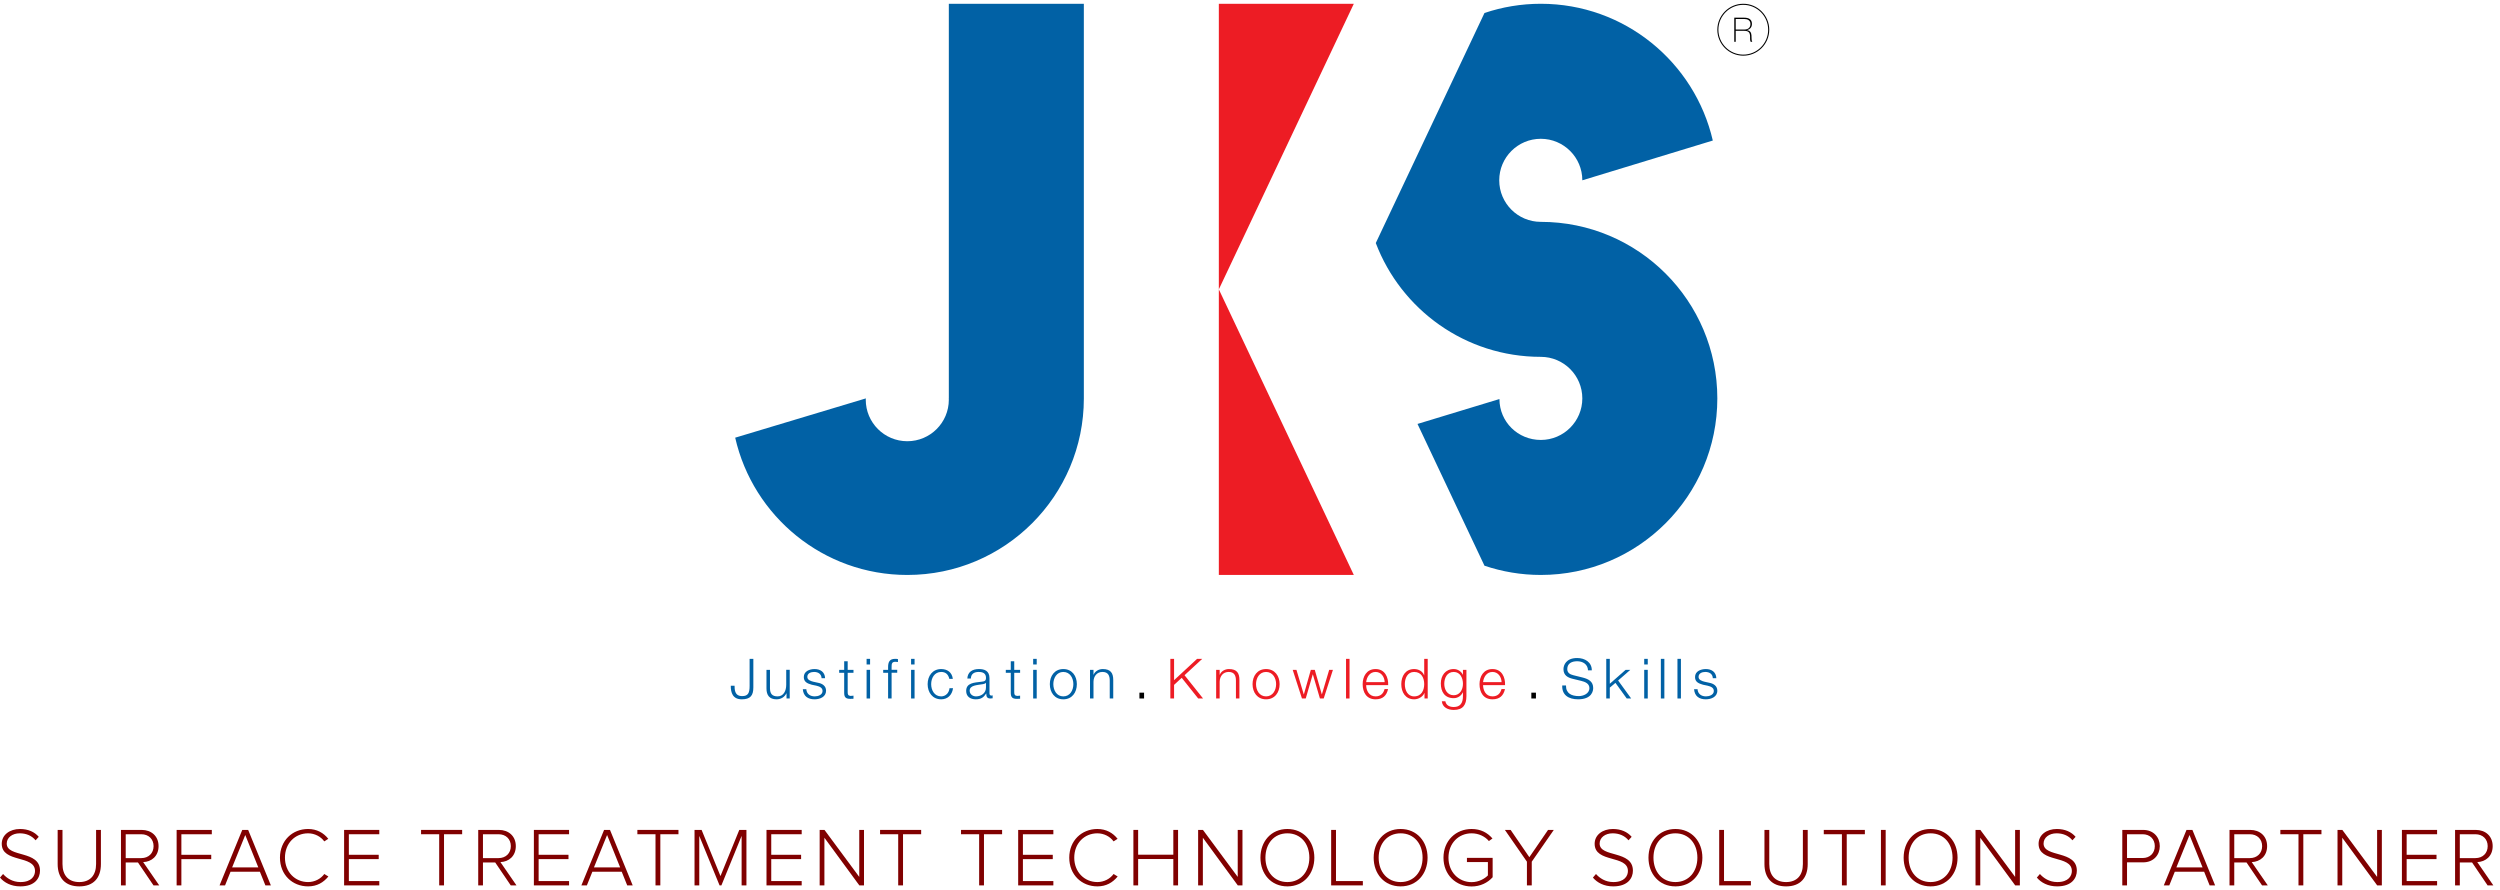 <?xml version="1.0" encoding="utf-8"?>
<!-- Generator: Adobe Illustrator 16.0.0, SVG Export Plug-In . SVG Version: 6.00 Build 0)  -->
<!DOCTYPE svg PUBLIC "-//W3C//DTD SVG 1.1//EN" "http://www.w3.org/Graphics/SVG/1.1/DTD/svg11.dtd">
<svg version="1.1" id="Layer_1" xmlns="http://www.w3.org/2000/svg" xmlns:xlink="http://www.w3.org/1999/xlink" x="0px" y="0px"
	 width="820px" height="292px" viewBox="0 0 820 292" enable-background="new 0 0 820 292" xml:space="preserve">
<g>
	<g>
		<polygon fill="#ED1C24" points="399.777,1.237 444.053,1.237 399.777,94.907 444.053,188.587 399.777,188.587 		"/>
		<g>
			<path d="M373.731,229.105v-1.913h1.525v1.913H373.731z"/>
			<g>
				<g>
					<path fill="#ED1C24" d="M383.876,216.104h1.221v6.993l7.546-6.993h1.689l-5.809,5.361l6.078,7.64h-1.595l-5.405-6.782
						l-2.505,2.313v4.47h-1.221V216.104z"/>
					<path fill="#ED1C24" d="M398.896,219.706h1.15v1.62h0.041c0.411-1.127,1.672-1.878,2.993-1.878c2.652,0,3.45,1.361,3.45,3.591
						v6.066h-1.144v-5.867c0-1.631-0.528-2.84-2.382-2.84c-1.825,0-2.916,1.385-2.957,3.216v5.491h-1.15V219.706z"/>
					<path fill="#ED1C24" d="M419.714,224.399c0,2.711-1.566,4.977-4.447,4.977c-2.875,0-4.43-2.266-4.43-4.977
						c0-2.675,1.555-4.951,4.43-4.951C418.147,219.448,419.714,221.725,419.714,224.399z M411.976,224.399
						c0,2.008,1.098,4.014,3.291,4.014c2.194,0,3.298-2.006,3.298-4.014c0-1.982-1.104-4.001-3.298-4.001
						C413.073,220.398,411.976,222.417,411.976,224.399z"/>
					<path fill="#ED1C24" d="M424.003,219.706h1.227l2.4,8.038h0.041l2.282-8.038h1.291l2.306,8.038h0.029l2.394-8.038h1.227
						l-3.022,9.399h-1.243l-2.317-7.897h-0.041l-2.295,7.897h-1.243L424.003,219.706z"/>
					<path fill="#ED1C24" d="M441.5,216.104h1.149v13.001H441.5V216.104z"/>
					<path fill="#ED1C24" d="M448.101,224.729c0.012,1.679,0.88,3.685,3.086,3.685c1.685,0,2.576-0.974,2.951-2.394h1.145
						c-0.475,2.136-1.725,3.356-4.096,3.356c-2.98,0-4.236-2.289-4.236-4.977c0-2.463,1.256-4.951,4.236-4.951
						c3.028,0,4.23,2.617,4.137,5.28H448.101z M454.174,223.743c-0.059-1.713-1.127-3.345-2.987-3.345
						c-1.883,0-2.904,1.644-3.086,3.345H454.174z"/>
					<path fill="#ED1C24" d="M468.29,229.105h-1.05v-1.783h-0.047c-0.493,1.221-1.972,2.054-3.351,2.054
						c-2.846,0-4.219-2.3-4.219-4.977c0-2.651,1.373-4.951,4.219-4.951c1.414,0,2.764,0.703,3.263,2.042h0.035v-5.386h1.149V229.105
						z M463.843,228.413c2.447,0,3.298-2.076,3.298-4.014c0-1.947-0.851-4.001-3.298-4.001c-2.183,0-3.063,2.054-3.063,4.001
						C460.78,226.337,461.66,228.413,463.843,228.413z"/>
					<path fill="#ED1C24" d="M480.987,228.331c-0.018,2.816-1.074,4.529-4.166,4.529c-1.865,0-3.72-0.833-3.896-2.84h1.15
						c0.271,1.396,1.467,1.878,2.746,1.878c2.125,0,3.027-1.267,3.027-3.567v-1.255h-0.034c-0.522,1.126-1.638,1.925-2.993,1.925
						c-2.998,0-4.23-2.137-4.23-4.836c0-2.58,1.521-4.717,4.23-4.717c1.373,0,2.547,0.845,2.993,1.878h0.034v-1.62h1.139V228.331z
						 M479.849,224.294c0-1.842-0.862-3.896-3.027-3.896c-2.171,0-3.098,1.948-3.098,3.896c0,1.89,0.992,3.744,3.098,3.744
						C478.816,228.038,479.849,226.208,479.849,224.294z"/>
					<path fill="#ED1C24" d="M486.444,224.729c0.023,1.679,0.886,3.685,3.086,3.685c1.673,0,2.588-0.974,2.957-2.394h1.145
						c-0.486,2.136-1.73,3.356-4.102,3.356c-2.975,0-4.248-2.289-4.248-4.977c0-2.463,1.273-4.951,4.248-4.951
						c3.016,0,4.23,2.617,4.131,5.28H486.444z M492.522,223.743c-0.059-1.713-1.126-3.345-2.992-3.345
						c-1.865,0-2.904,1.644-3.086,3.345H492.522z"/>
				</g>
			</g>
			<path d="M502.28,229.105v-1.913h1.508v1.913H502.28z"/>
			<g>
				<g>
					<path fill="#0161A5" d="M513.646,224.834c-0.047,2.664,1.878,3.485,4.236,3.485c1.367,0,3.443-0.739,3.443-2.629
						c0-1.502-1.473-2.076-2.669-2.357l-2.897-0.705c-1.515-0.375-2.941-1.115-2.941-3.145c0-1.279,0.828-3.65,4.483-3.65
						c2.563,0,4.829,1.385,4.812,4.038h-1.244c-0.076-1.996-1.707-2.981-3.551-2.981c-1.695,0-3.255,0.646-3.255,2.57
						c0,1.232,0.909,1.748,1.965,2.006l3.163,0.787c1.836,0.48,3.373,1.268,3.373,3.426c0,0.869-0.358,3.697-4.97,3.697
						c-3.074,0-5.333-1.396-5.181-4.542H513.646z"/>
					<path fill="#0161A5" d="M526.853,216.104h1.162v8.167l5.192-4.565h1.537l-4.001,3.496l4.283,5.903h-1.455l-3.703-5.128
						l-1.854,1.561v3.567h-1.162V216.104z"/>
					<path fill="#0161A5" d="M539.303,216.104h1.162v1.842h-1.162V216.104z M539.303,219.706h1.162v9.399h-1.162V219.706z"/>
					<path fill="#0161A5" d="M544.761,216.104h1.149v13.001h-1.149V216.104z"/>
					<path fill="#0161A5" d="M550.205,216.104h1.139v13.001h-1.139V216.104z"/>
					<path fill="#0161A5" d="M561.806,222.452c-0.054-1.409-1.14-2.054-2.471-2.054c-1.009,0-2.207,0.411-2.207,1.632
						c0,1.009,1.156,1.373,1.955,1.571l1.52,0.341c1.308,0.223,2.681,0.963,2.681,2.605c0,2.053-2.035,2.828-3.767,2.828
						c-2.189,0-3.673-1.009-3.866-3.32h1.144c0.1,1.547,1.244,2.357,2.77,2.357c1.068,0,2.57-0.48,2.57-1.771
						c0-1.104-1.016-1.479-2.061-1.736l-1.467-0.306c-1.501-0.423-2.634-0.927-2.634-2.534c0-1.891,1.878-2.617,3.544-2.617
						c1.877,0,3.361,0.961,3.444,3.004H561.806z"/>
				</g>
			</g>
			<g>
				<g>
					<path fill="#0161A5" d="M245.87,216.104h1.226v9.375c0,2.652-0.974,3.896-3.784,3.896c-2.992,0-3.638-2.184-3.62-4.459h1.244
						c0.035,1.126-0.077,3.402,2.487,3.402c1.925,0,2.447-0.975,2.447-3.355V216.104z"/>
					<path fill="#0161A5" d="M259.03,229.105h-1.051v-1.677h-0.052c-0.598,1.242-1.825,1.947-3.227,1.947
						c-2.376,0-3.298-1.396-3.298-3.567v-6.103h1.15v6.126c0.041,1.678,0.675,2.581,2.512,2.581c1.965,0,2.815-1.865,2.815-3.777
						v-4.93h1.15V229.105z"/>
					<path fill="#0161A5" d="M269.48,222.452c-0.065-1.409-1.15-2.054-2.458-2.054c-1.026,0-2.224,0.411-2.224,1.632
						c0,1.009,1.174,1.373,1.948,1.571l1.537,0.341c1.309,0.223,2.664,0.963,2.664,2.605c0,2.053-2.024,2.828-3.767,2.828
						c-2.171,0-3.673-1.009-3.86-3.32h1.149c0.095,1.547,1.244,2.357,2.776,2.357c1.074,0,2.552-0.48,2.552-1.771
						c0-1.104-1.009-1.479-2.048-1.736l-1.473-0.306c-1.496-0.423-2.629-0.927-2.629-2.534c0-1.891,1.878-2.617,3.532-2.617
						c1.878,0,3.374,0.961,3.451,3.004H269.48z"/>
					<path fill="#0161A5" d="M278.041,219.706h1.901v0.962h-1.901v6.337c0,0.739,0.106,1.174,0.927,1.256
						c0.317,0,0.646-0.047,0.974-0.082v1.009c-0.346,0-0.675,0.036-1.015,0.036c-1.538,0-2.06-0.506-2.036-2.113v-6.442h-1.643
						v-0.962h1.643v-2.816h1.15V219.706z"/>
					<path fill="#0161A5" d="M284.242,216.104h1.145v1.842h-1.145V216.104z M284.242,219.706h1.145v9.399h-1.145V219.706z"/>
					<path fill="#0161A5" d="M291.295,220.668h-1.607v-0.962h1.607v-0.844c-0.012-1.632,0.429-2.758,2.271-2.758
						c0.329,0,0.604,0,0.963,0.081v0.962c-0.3-0.047-0.558-0.081-0.839-0.081c-1.273,0-1.226,0.785-1.244,1.83v0.81h1.842v0.962
						h-1.842v8.438h-1.15V220.668z"/>
					<path fill="#0161A5" d="M311.373,222.663c-0.317-1.408-1.161-2.265-2.658-2.265c-2.212,0-3.292,2.019-3.292,4.001
						c0,2.008,1.079,4.014,3.292,4.014c1.414,0,2.576-1.102,2.722-2.675h1.156c-0.299,2.241-1.784,3.638-3.878,3.638
						c-2.869,0-4.448-2.266-4.448-4.977c0-2.675,1.579-4.951,4.448-4.951c2,0,3.543,1.067,3.814,3.215H311.373z"/>
					<path fill="#0161A5" d="M317.282,222.569c0.117-2.183,1.666-3.121,3.819-3.121c1.661,0,3.45,0.48,3.45,3.004v4.987
						c0,0.458,0.217,0.716,0.681,0.716c0.129,0,0.27-0.035,0.352-0.082v0.963c-0.24,0.045-0.44,0.069-0.733,0.069
						c-1.162,0-1.355-0.657-1.355-1.644h-0.023c-0.804,1.222-1.631,1.914-3.42,1.914c-1.731,0-3.151-0.856-3.151-2.734
						c0-2.664,2.564-2.734,5.04-3.04c0.944-0.104,1.461-0.234,1.461-1.278c0-1.537-1.104-1.925-2.447-1.925
						c-1.426,0-2.488,0.657-2.511,2.171H317.282z M323.401,223.966h-0.029c-0.141,0.258-0.669,0.363-0.963,0.434
						c-1.959,0.342-4.359,0.329-4.359,2.148c0,1.15,1.009,1.865,2.071,1.865c1.749,0,3.31-1.102,3.28-2.957V223.966z"/>
					<path fill="#0161A5" d="M332.672,219.706h1.924v0.962h-1.924v6.337c0,0.739,0.111,1.174,0.933,1.256
						c0.323,0,0.657-0.047,0.992-0.082v1.009c-0.346,0-0.675,0.036-1.021,0.036c-1.531,0-2.06-0.506-2.042-2.113v-6.442h-1.631
						v-0.962h1.631v-2.816h1.139V219.706z"/>
					<path fill="#0161A5" d="M338.879,216.104h1.162v1.842h-1.162V216.104z M338.879,219.706h1.162v9.399h-1.162V219.706z"/>
					<path fill="#0161A5" d="M353.208,224.399c0,2.711-1.561,4.977-4.441,4.977c-2.87,0-4.424-2.266-4.424-4.977
						c0-2.675,1.554-4.951,4.424-4.951C351.647,219.448,353.208,221.725,353.208,224.399z M345.492,224.399
						c0,2.008,1.086,4.014,3.274,4.014c2.212,0,3.297-2.006,3.297-4.014c0-1.982-1.085-4.001-3.297-4.001
						C346.578,220.398,345.492,222.417,345.492,224.399z"/>
					<path fill="#0161A5" d="M357.52,219.706h1.144v1.62h0.029c0.429-1.127,1.673-1.878,2.999-1.878c2.64,0,3.45,1.361,3.45,3.591
						v6.066h-1.149v-5.867c0-1.631-0.528-2.84-2.383-2.84c-1.824,0-2.916,1.385-2.945,3.216v5.491h-1.144V219.706z"/>
					<g>
						<rect x="298.834" y="216.104" fill="#0161A5" width="1.144" height="1.842"/>
						<rect x="298.834" y="219.706" fill="#0161A5" width="1.144" height="9.399"/>
					</g>
				</g>
			</g>
		</g>
		<g>
			<g>
				<path d="M571.797,18.264c-4.688,0-8.514-3.811-8.514-8.51c0-4.695,3.826-8.517,8.514-8.517c4.694,0,8.515,3.822,8.515,8.517
					C580.312,14.453,576.491,18.264,571.797,18.264z M571.797,1.589c-4.494,0-8.167,3.656-8.167,8.165
					c0,4.505,3.673,8.165,8.167,8.165c4.501,0,8.161-3.659,8.161-8.165C579.958,5.245,576.298,1.589,571.797,1.589z"/>
			</g>
			<g>
				<path d="M568.84,5.804h3.292c1.391,0,2.505,0.514,2.505,2.041c0,1.061-0.64,1.842-1.689,2.026v0.011
					c1.173,0.136,1.455,0.877,1.531,1.7c0.082,0.814-0.053,1.698,0.264,2.121h-0.534c-0.293-0.546-0.123-1.45-0.211-2.215
					c-0.105-0.766-0.475-1.375-1.865-1.375h-2.816v3.591h-0.476V5.804z M572.132,9.687c1.155,0,2.018-0.541,2.018-1.81
					c0-1.194-0.944-1.649-2.018-1.649h-2.816v3.459H572.132z"/>
			</g>
		</g>
		<path fill="#0161A5" d="M311.215,1.237v129.438h-0.023c0.006,0.141,0.023,0.275,0.023,0.434c0,7.51-6.09,13.613-13.625,13.613
			c-7.528,0-13.624-6.104-13.624-13.613c0-0.158,0.029-0.293,0.029-0.434l-42.855,12.884c5.867,25.782,28.909,45.028,56.45,45.028
			c31.984,0,57.911-25.924,57.911-57.912V1.237H311.215z"/>
		<path fill="#0161A5" d="M505.384,72.77c-7.527,0-13.635-6.103-13.635-13.627c0-7.522,6.107-13.618,13.635-13.618
			c7.511,0,13.619,6.096,13.619,13.618L561.8,46.096c-5.928-25.69-28.939-44.858-56.416-44.858c-6.46,0-12.674,1.067-18.477,3.024
			l-35.649,75.452c8.29,21.827,29.384,37.333,54.126,37.333l0,0c7.511,0,13.619,6.102,13.619,13.628
			c0,7.528-6.108,13.63-13.619,13.63c-7.51,0-13.553-5.92-13.57-13.419l-26.873,8.167l21.967,46.504
			c5.803,1.948,12.017,3.029,18.477,3.029c31.971,0,57.899-25.924,57.899-57.912C563.283,98.694,537.354,72.77,505.384,72.77z"/>
	</g>
	<g>
		<path fill="#800000018000000180000001" d="M0,287.845l1.01-1.174c1.173,1.337,3.083,2.646,5.702,2.646
			c3.71,0,4.774-2.074,4.774-3.629c0-5.348-10.913-2.564-10.913-8.922c0-2.973,2.674-4.855,5.975-4.855
			c2.701,0,4.775,0.955,6.166,2.564l-1.037,1.146c-1.31-1.583-3.165-2.293-5.211-2.293c-2.428,0-4.256,1.393-4.256,3.356
			c0,4.665,10.913,2.101,10.913,8.894c0,2.347-1.555,5.156-6.466,5.156C3.656,290.735,1.392,289.509,0,287.845z"/>
		<path fill="#800000018000000180000001" d="M18.911,283.425v-11.214h1.583v11.187c0,3.683,1.937,5.92,5.511,5.92
			c3.574,0,5.511-2.237,5.511-5.92v-11.187h1.583v11.214c0,4.501-2.401,7.311-7.094,7.311
			C21.339,290.735,18.911,287.899,18.911,283.425z"/>
		<path fill="#800000018000000180000001" d="M50.345,290.409l-5.102-7.531h-4.011v7.531h-1.555v-18.198h6.793
			c3.138,0,5.539,1.991,5.539,5.32c0,3.302-2.319,5.13-5.047,5.238l5.266,7.64H50.345z M50.373,277.531
			c0-2.292-1.61-3.901-4.038-3.901h-5.102v7.83h5.102C48.763,281.46,50.373,279.823,50.373,277.531z"/>
		<path fill="#800000018000000180000001" d="M57.934,290.409v-18.198h11.541v1.419h-9.985v6.738h9.794v1.42h-9.794v8.621H57.934z"/>
		<path fill="#800000018000000180000001" d="M87.048,290.409l-1.801-4.475h-9.631l-1.8,4.475h-1.801l7.448-18.198h1.937
			l7.448,18.198H87.048z M80.446,273.876l-4.311,10.64h8.594L80.446,273.876z"/>
		<path fill="#800000018000000180000001" d="M91.827,281.323c0-5.593,4.065-9.412,9.222-9.412c2.892,0,5.102,1.282,6.629,3.219
			l-1.31,0.846c-1.146-1.582-3.137-2.646-5.32-2.646c-4.256,0-7.585,3.247-7.585,7.994c0,4.693,3.329,7.994,7.585,7.994
			c2.183,0,4.174-1.064,5.32-2.646l1.337,0.818c-1.637,1.992-3.765,3.246-6.657,3.246C95.892,290.735,91.827,286.917,91.827,281.323
			z"/>
		<path fill="#800000018000000180000001" d="M112.867,290.409v-18.198h11.541v1.419h-9.985v6.738h9.794v1.42h-9.794v7.201h9.985
			v1.42H112.867z"/>
		<path fill="#800000018000000180000001" d="M144.056,290.409V273.63h-5.947v-1.419h13.478v1.419h-5.948v16.779H144.056z"/>
		<path fill="#800000018000000180000001" d="M167.523,290.409l-5.102-7.531h-4.01v7.531h-1.555v-18.198h6.793
			c3.137,0,5.538,1.991,5.538,5.32c0,3.302-2.319,5.13-5.047,5.238l5.265,7.64H167.523z M167.551,277.531
			c0-2.292-1.61-3.901-4.038-3.901h-5.102v7.83h5.102C165.941,281.46,167.551,279.823,167.551,277.531z"/>
		<path fill="#800000018000000180000001" d="M175.112,290.409v-18.198h11.541v1.419h-9.985v6.738h9.794v1.42h-9.794v7.201h9.985
			v1.42H175.112z"/>
		<path fill="#800000018000000180000001" d="M205.727,290.409l-1.801-4.475h-9.631l-1.8,4.475h-1.801l7.448-18.198h1.937
			l7.448,18.198H205.727z M199.125,273.876l-4.311,10.64h8.594L199.125,273.876z"/>
		<path fill="#800000018000000180000001" d="M215.007,290.409V273.63h-5.948v-1.419h13.478v1.419h-5.948v16.779H215.007z"/>
		<path fill="#800000018000000180000001" d="M243.249,290.409v-16.234l-6.63,16.234h-0.6l-6.657-16.234v16.234h-1.555v-18.198h2.319
			l6.193,15.142l6.166-15.142h2.346v18.198H243.249z"/>
		<path fill="#800000018000000180000001" d="M251.412,290.409v-18.198h11.541v1.419h-9.985v6.738h9.794v1.42h-9.794v7.201h9.985
			v1.42H251.412z"/>
		<path fill="#800000018000000180000001" d="M281.863,290.409l-11.459-15.633v15.633h-1.555v-18.198h1.583l11.404,15.415v-15.415
			h1.555v18.198H281.863z"/>
		<path fill="#800000018000000180000001" d="M294.609,290.409V273.63h-5.948v-1.419h13.478v1.419h-5.948v16.779H294.609z"/>
		<path fill="#800000018000000180000001" d="M321.161,290.409V273.63h-5.948v-1.419h13.478v1.419h-5.948v16.779H321.161z"/>
		<path fill="#800000018000000180000001" d="M333.96,290.409v-18.198H345.5v1.419h-9.985v6.738h9.794v1.42h-9.794v7.201h9.985v1.42
			H333.96z"/>
		<path fill="#800000018000000180000001" d="M350.715,281.323c0-5.593,4.065-9.412,9.222-9.412c2.892,0,5.102,1.282,6.63,3.219
			l-1.31,0.846c-1.146-1.582-3.138-2.646-5.32-2.646c-4.256,0-7.584,3.247-7.584,7.994c0,4.693,3.328,7.994,7.584,7.994
			c2.183,0,4.174-1.064,5.32-2.646l1.336,0.818c-1.637,1.992-3.765,3.246-6.657,3.246
			C354.781,290.735,350.715,286.917,350.715,281.323z"/>
		<path fill="#800000018000000180000001" d="M384.851,290.409v-8.648H373.31v8.648h-1.555v-18.198h1.555v8.13h11.541v-8.13h1.555
			v18.198H384.851z"/>
		<path fill="#800000018000000180000001" d="M405.999,290.409l-11.458-15.633v15.633h-1.555v-18.198h1.583l11.404,15.415v-15.415
			h1.555v18.198H405.999z"/>
		<path fill="#800000018000000180000001" d="M413.425,281.323c0-5.32,3.492-9.412,8.84-9.412c5.32,0,8.84,4.092,8.84,9.412
			s-3.52,9.412-8.84,9.412C416.917,290.735,413.425,286.644,413.425,281.323z M429.467,281.323c0-4.61-2.837-7.994-7.202-7.994
			c-4.393,0-7.203,3.384-7.203,7.994c0,4.584,2.811,7.994,7.203,7.994C426.63,289.317,429.467,285.907,429.467,281.323z"/>
		<path fill="#800000018000000180000001" d="M436.62,290.409v-18.198h1.582v16.778h8.813v1.42H436.62z"/>
		<path fill="#800000018000000180000001" d="M450.565,281.323c0-5.32,3.492-9.412,8.84-9.412c5.32,0,8.839,4.092,8.839,9.412
			s-3.519,9.412-8.839,9.412C454.058,290.735,450.565,286.644,450.565,281.323z M466.607,281.323c0-4.61-2.837-7.994-7.202-7.994
			c-4.393,0-7.203,3.384-7.203,7.994c0,4.584,2.811,7.994,7.203,7.994C463.771,289.317,466.607,285.907,466.607,281.323z"/>
		<path fill="#800000018000000180000001" d="M473.46,281.323c0-5.62,4.093-9.412,9.223-9.412c3,0,5.184,1.2,6.848,3.109
			l-1.174,0.847c-1.281-1.528-3.355-2.538-5.674-2.538c-4.257,0-7.585,3.247-7.585,7.994c0,4.693,3.328,8.021,7.585,8.021
			c2.428,0,4.365-1.201,5.347-2.21v-4.365h-6.875v-1.392h8.431v6.357c-1.609,1.801-4.038,3.027-6.902,3.027
			C477.553,290.763,473.46,286.944,473.46,281.323z"/>
		<path fill="#800000018000000180000001" d="M500.83,290.409v-7.775l-7.229-10.423h1.883l6.139,8.948l6.138-8.948h1.883
			l-7.229,10.423v7.775H500.83z"/>
		<path fill="#800000018000000180000001" d="M522.472,287.845l1.01-1.174c1.172,1.337,3.082,2.646,5.701,2.646
			c3.711,0,4.775-2.074,4.775-3.629c0-5.348-10.914-2.564-10.914-8.922c0-2.973,2.674-4.855,5.975-4.855
			c2.701,0,4.775,0.955,6.166,2.564l-1.036,1.146c-1.31-1.583-3.165-2.293-5.211-2.293c-2.429,0-4.257,1.393-4.257,3.356
			c0,4.665,10.914,2.101,10.914,8.894c0,2.347-1.556,5.156-6.467,5.156C526.128,290.735,523.862,289.509,522.472,287.845z"/>
		<path fill="#800000018000000180000001" d="M540.7,281.323c0-5.32,3.492-9.412,8.84-9.412c5.32,0,8.84,4.092,8.84,9.412
			s-3.52,9.412-8.84,9.412C544.192,290.735,540.7,286.644,540.7,281.323z M556.742,281.323c0-4.61-2.837-7.994-7.202-7.994
			c-4.393,0-7.203,3.384-7.203,7.994c0,4.584,2.811,7.994,7.203,7.994C553.905,289.317,556.742,285.907,556.742,281.323z"/>
		<path fill="#800000018000000180000001" d="M563.896,290.409v-18.198h1.582v16.778h8.813v1.42H563.896z"/>
		<path fill="#800000018000000180000001" d="M578.741,283.425v-11.214h1.582v11.187c0,3.683,1.938,5.92,5.512,5.92
			s5.511-2.237,5.511-5.92v-11.187h1.583v11.214c0,4.501-2.401,7.311-7.094,7.311C581.169,290.735,578.741,287.899,578.741,283.425z
			"/>
		<path fill="#800000018000000180000001" d="M604.146,290.409V273.63h-5.947v-1.419h13.478v1.419h-5.948v16.779H604.146z"/>
		<path fill="#800000018000000180000001" d="M616.945,290.409v-18.198h1.556v18.198H616.945z"/>
		<path fill="#800000018000000180000001" d="M624.396,281.323c0-5.32,3.492-9.412,8.839-9.412c5.32,0,8.84,4.092,8.84,9.412
			s-3.52,9.412-8.84,9.412C627.888,290.735,624.396,286.644,624.396,281.323z M640.437,281.323c0-4.61-2.837-7.994-7.202-7.994
			c-4.392,0-7.202,3.384-7.202,7.994c0,4.584,2.811,7.994,7.202,7.994C637.6,289.317,640.437,285.907,640.437,281.323z"/>
		<path fill="#800000018000000180000001" d="M660.986,290.409l-11.459-15.633v15.633h-1.556v-18.198h1.583l11.404,15.415v-15.415
			h1.556v18.198H660.986z"/>
		<path fill="#800000018000000180000001" d="M668.084,287.845l1.01-1.174c1.173,1.337,3.083,2.646,5.702,2.646
			c3.711,0,4.774-2.074,4.774-3.629c0-5.348-10.913-2.564-10.913-8.922c0-2.973,2.674-4.855,5.975-4.855
			c2.701,0,4.775,0.955,6.166,2.564l-1.037,1.146c-1.309-1.583-3.164-2.293-5.211-2.293c-2.428,0-4.256,1.393-4.256,3.356
			c0,4.665,10.913,2.101,10.913,8.894c0,2.347-1.556,5.156-6.466,5.156C671.74,290.735,669.476,289.509,668.084,287.845z"/>
		<path fill="#800000018000000180000001" d="M696.109,290.409v-18.198h6.821c3.492,0,5.483,2.456,5.483,5.32s-2.019,5.32-5.483,5.32
			h-5.266v7.558H696.109z M706.776,277.531c0-2.292-1.582-3.901-4.01-3.901h-5.102v7.803h5.102
			C705.194,281.433,706.776,279.796,706.776,277.531z"/>
		<path fill="#800000018000000180000001" d="M724.76,290.409l-1.8-4.475h-9.631l-1.801,4.475h-1.801l7.447-18.198h1.938
			l7.448,18.198H724.76z M718.157,273.876l-4.311,10.64h8.594L718.157,273.876z"/>
		<path fill="#800000018000000180000001" d="M741.952,290.409l-5.102-7.531h-4.011v7.531h-1.556v-18.198h6.794
			c3.138,0,5.538,1.991,5.538,5.32c0,3.302-2.318,5.13-5.047,5.238l5.266,7.64H741.952z M741.979,277.531
			c0-2.292-1.609-3.901-4.037-3.901h-5.103v7.83h5.103C740.37,281.46,741.979,279.823,741.979,277.531z"/>
		<path fill="#800000018000000180000001" d="M753.906,290.409V273.63h-5.948v-1.419h13.479v1.419h-5.947v16.779H753.906z"/>
		<path fill="#800000018000000180000001" d="M779.72,290.409l-11.459-15.633v15.633h-1.555v-18.198h1.582l11.404,15.415v-15.415
			h1.555v18.198H779.72z"/>
		<path fill="#800000018000000180000001" d="M787.827,290.409v-18.198h11.541v1.419h-9.986v6.738h9.795v1.42h-9.795v7.201h9.986
			v1.42H787.827z"/>
		<path fill="#800000018000000180000001" d="M815.933,290.409l-5.102-7.531h-4.012v7.531h-1.555v-18.198h6.793
			c3.139,0,5.539,1.991,5.539,5.32c0,3.302-2.319,5.13-5.047,5.238l5.266,7.64H815.933z M815.96,277.531
			c0-2.292-1.609-3.901-4.038-3.901h-5.103v7.83h5.103C814.351,281.46,815.96,279.823,815.96,277.531z"/>
	</g>
</g>
</svg>
